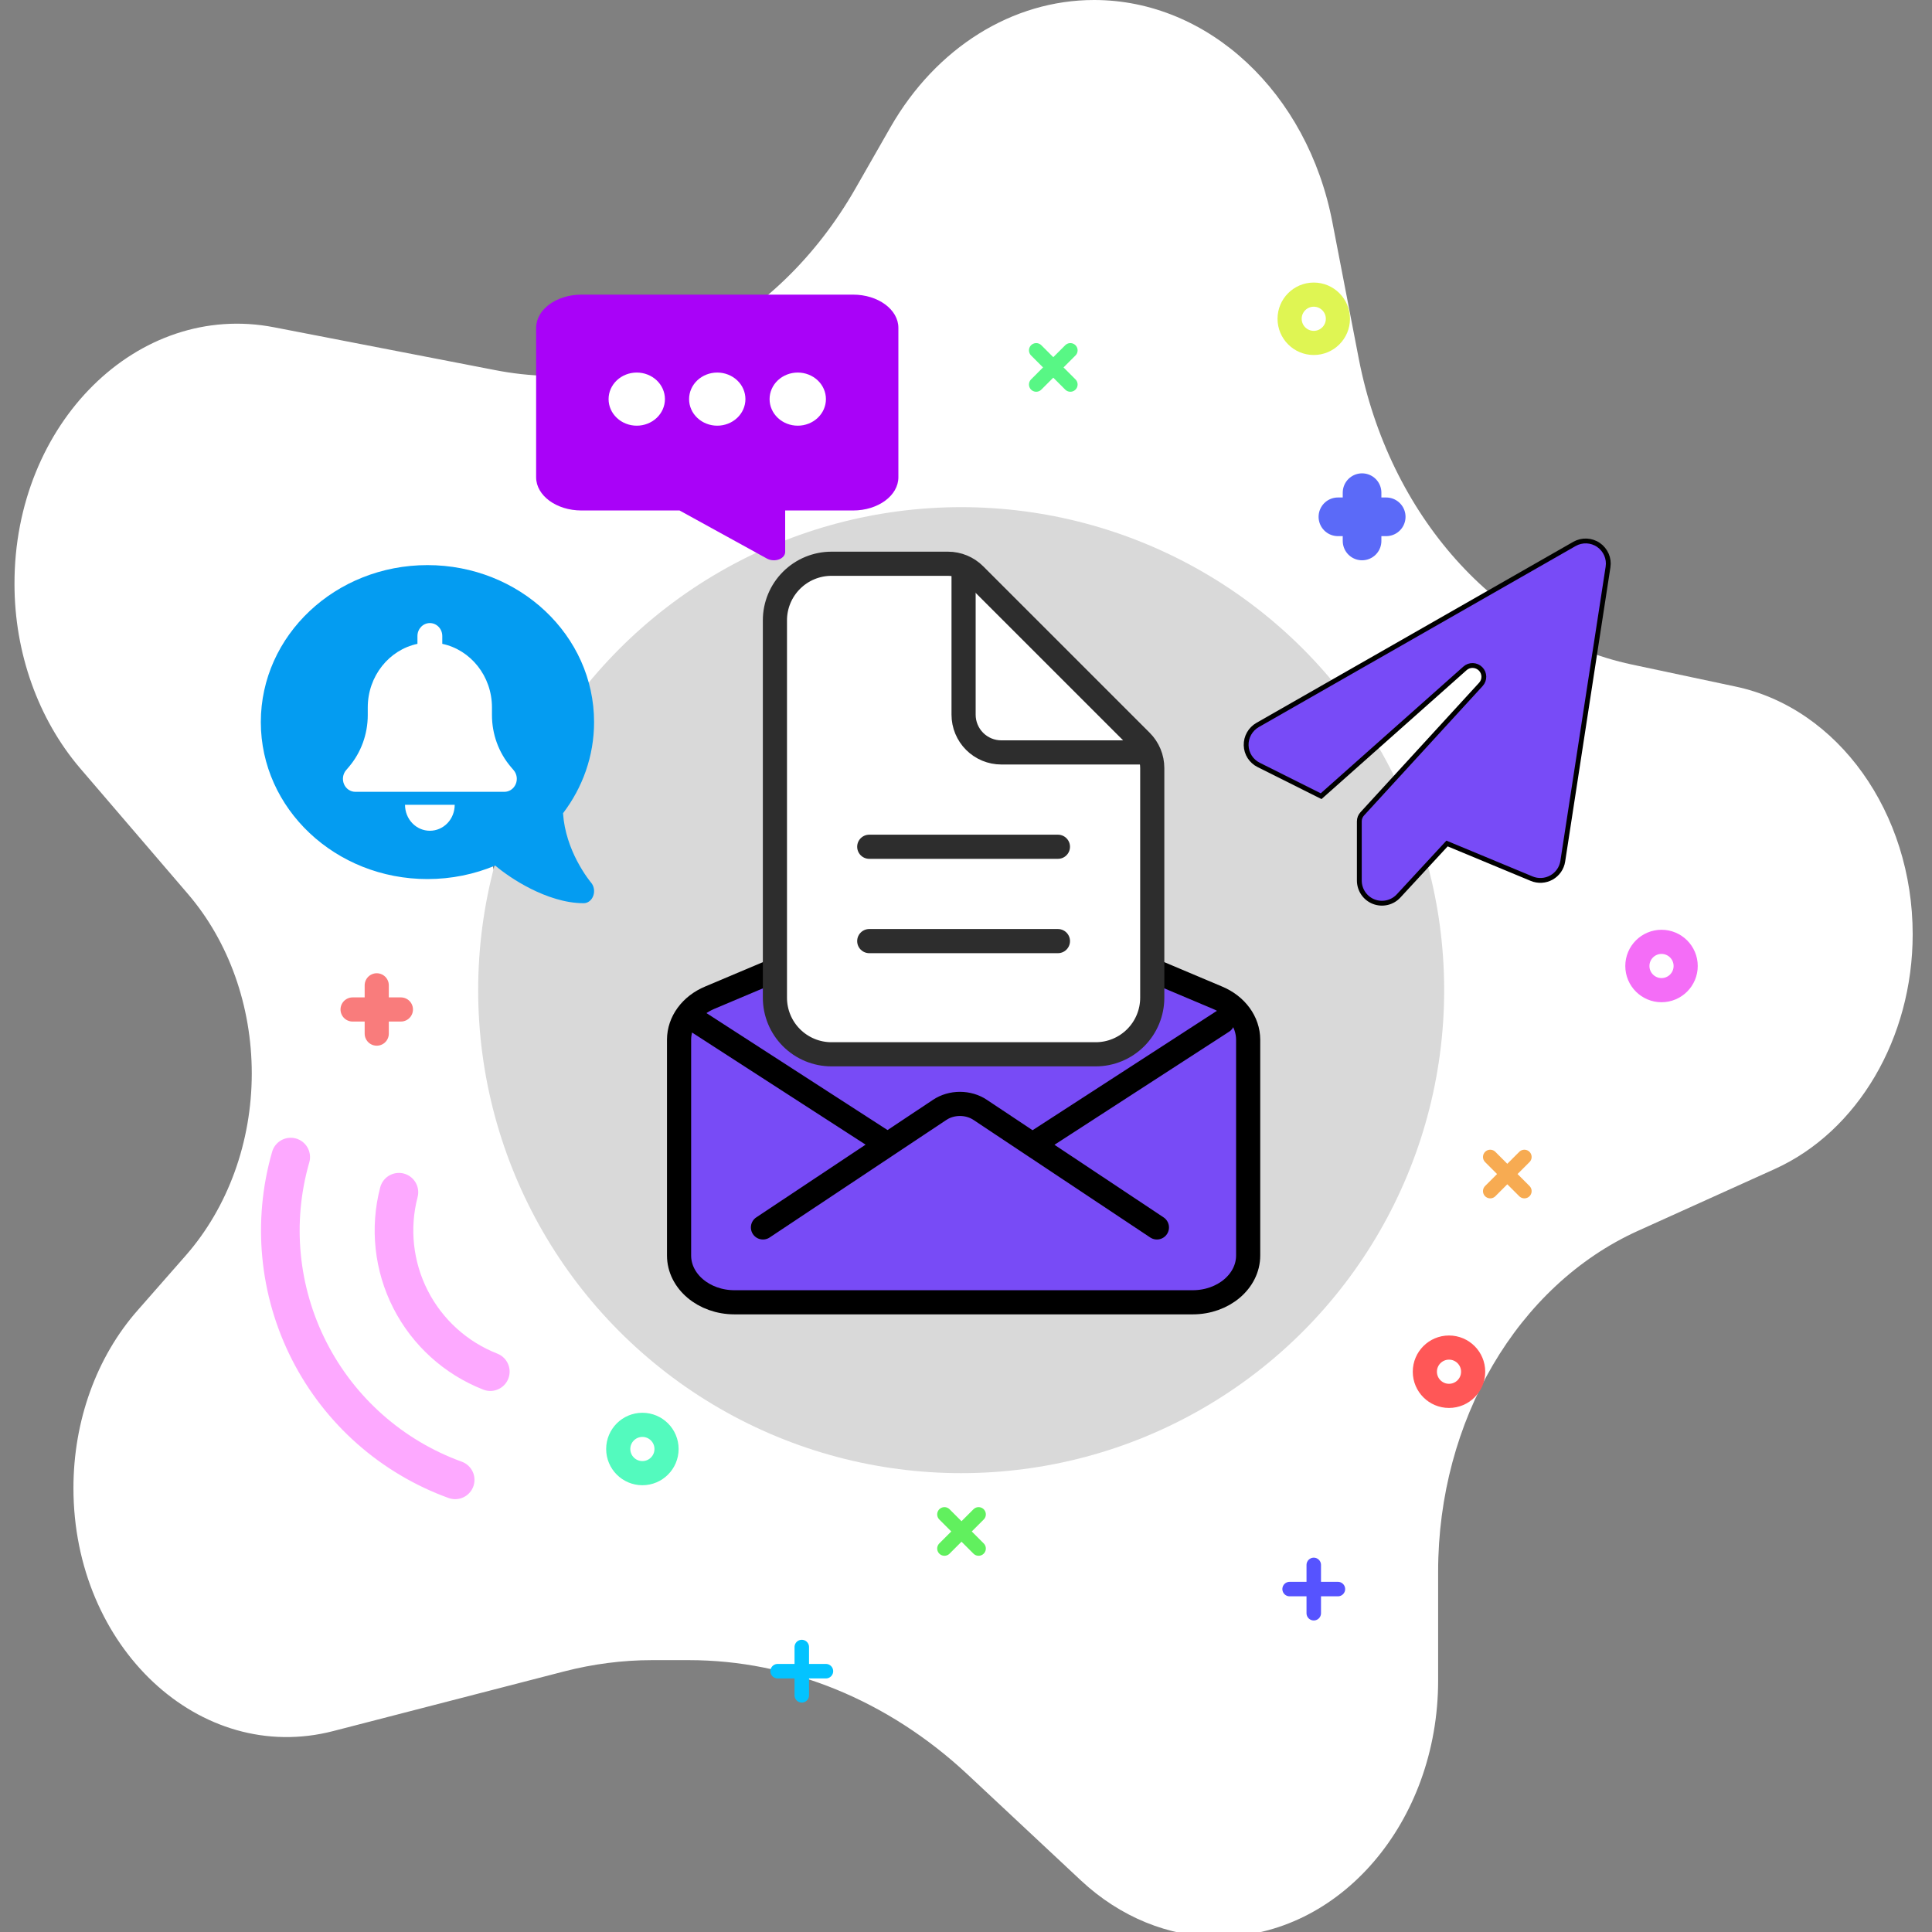 <svg width="400" height="400" viewBox="0 0 400 400" fill="none" xmlns="http://www.w3.org/2000/svg">
<rect x="0" y="0" width="400" height="400" fill="#808080" stroke="none"/>
<rect width="400" height="400" fill="none"/>
<g clip-path="url(#clip0_0_1)">
<path d="M184.379 26.316L177.164 38.936C160.814 67.579 131.569 82.348 102.478 76.62L56.731 67.758C28.561 62.298 2.923 87.629 3 120.927C3 135.158 7.913 148.853 16.509 158.968L38.923 185.104C47.366 194.95 52.125 208.287 52.125 222.251C52.125 236.393 47.213 249.909 38.539 259.844L28.484 271.302C19.964 280.969 15.205 294.216 15.205 308.09C15.205 341.029 41.379 365.554 69.012 358.394L116.832 346.042C122.742 344.52 128.883 343.714 134.947 343.714H142.623C163.501 343.714 183.842 352.039 200.191 367.255L223.832 389.364C231.892 396.883 241.947 401 252.233 401C277.332 401 297.75 377.28 297.75 347.921V325.365C297.75 294.126 314.176 266.11 339.123 254.832L367.446 242.032C384.64 234.245 396 214.911 396 193.429C396 168.277 380.572 146.616 359.31 142.14L337.818 137.575C309.801 131.578 287.618 106.695 281.324 74.292L275.874 46.097C270.731 19.155 250.16 0 226.519 0C209.632 0 193.82 9.846 184.379 26.316ZM125.736 143.214C132.25 143.214 138.498 146.232 143.104 151.604C147.711 156.975 150.298 164.261 150.298 171.857C150.298 179.454 147.711 186.739 143.104 192.111C138.498 197.482 132.25 200.5 125.736 200.5C119.221 200.5 112.974 197.482 108.368 192.111C103.761 186.739 101.173 179.454 101.173 171.857C101.173 164.261 103.761 156.975 108.368 151.604C112.974 146.232 119.221 143.214 125.736 143.214ZM223.986 157.536C223.986 153.737 225.28 150.095 227.583 147.409C229.886 144.723 233.01 143.214 236.267 143.214C239.524 143.214 242.648 144.723 244.951 147.409C247.254 150.095 248.548 153.737 248.548 157.536C248.548 161.334 247.254 164.977 244.951 167.662C242.648 170.348 239.524 171.857 236.267 171.857C233.01 171.857 229.886 170.348 227.583 167.662C225.28 164.977 223.986 161.334 223.986 157.536ZM223.986 229.143C230.5 229.143 236.748 232.161 241.354 237.532C245.96 242.904 248.548 250.189 248.548 257.786C248.548 265.382 245.96 272.668 241.354 278.039C236.748 283.411 230.5 286.429 223.986 286.429C217.471 286.429 211.224 283.411 206.618 278.039C202.011 272.668 199.423 265.382 199.423 257.786C199.423 250.189 202.011 242.904 206.618 237.532C211.224 232.161 217.471 229.143 223.986 229.143Z" fill="white"/>
<circle cx="199" cy="205" r="100" fill="#D9D9D9"/>
<path d="M252.063 206.562L202.578 185.676C201.621 185.272 200.568 185.062 199.5 185.062C198.432 185.062 197.379 185.272 196.422 185.676L146.938 206.562C145.04 207.357 143.441 208.589 142.32 210.121C141.199 211.652 140.601 213.421 140.594 215.227V259.937C140.594 265.287 145.731 269.625 152.069 269.625H246.942C253.28 269.625 258.418 265.287 258.418 259.937V215.227C258.409 213.42 257.809 211.65 256.686 210.119C255.563 208.587 253.962 207.355 252.063 206.562Z" fill="#784BF6" stroke="black" stroke-width="5" stroke-linecap="round" stroke-linejoin="round"/>
<path d="M239.525 254.125L202.918 229.775C201.725 228.982 200.257 228.551 198.745 228.551C197.234 228.551 195.765 228.982 194.572 229.775L157.963 254.125M214.603 236.445L253.119 211.5M144.369 211.5L183.734 236.93" stroke="black" stroke-width="5" stroke-linecap="round" stroke-linejoin="round"/>
<path d="M330.95 112.821C332.429 113.846 333.206 115.618 332.927 117.39L323.554 178.315C323.335 179.736 322.471 180.98 321.211 181.683C319.952 182.386 318.443 182.474 317.11 181.918L299.594 174.639L289.562 185.491C288.259 186.912 286.209 187.38 284.407 186.677C282.606 185.974 281.434 184.232 281.434 182.298V170.055C281.434 169.469 281.654 168.913 282.049 168.488L306.595 141.701C307.444 140.779 307.415 139.358 306.536 138.479C305.658 137.601 304.237 137.542 303.314 138.377L273.526 164.841L260.594 158.368C259.041 157.592 258.045 156.039 258.002 154.311C257.958 152.583 258.866 150.972 260.359 150.108L325.971 112.616C327.538 111.722 329.471 111.81 330.95 112.821Z" fill="#784BF7"/>
<path d="M330.95 112.821C332.429 113.846 333.206 115.618 332.927 117.39L323.554 178.315C323.335 179.736 322.471 180.98 321.211 181.683C319.952 182.386 318.443 182.474 317.11 181.918L299.594 174.639L289.562 185.491C288.259 186.912 286.209 187.38 284.407 186.677C282.606 185.974 281.434 184.232 281.434 182.298V170.055C281.434 169.469 281.654 168.913 282.049 168.488L306.595 141.701C307.444 140.779 307.415 139.358 306.536 138.479C305.658 137.601 304.237 137.542 303.314 138.377L273.526 164.841L260.594 158.368C259.041 157.592 258.045 156.039 258.002 154.311C257.958 152.583 258.866 150.972 260.359 150.108L325.971 112.616C327.538 111.722 329.471 111.81 330.95 112.821Z" stroke="black"/>
<path d="M54 149.5C54 167.453 69.443 182 88.498 182C93.498 182 98.241 181 102.526 179.203C104.13 180.563 106.744 182.422 109.844 183.984C113.078 185.609 116.972 187 120.84 187C121.716 187 122.497 186.391 122.834 185.453C123.171 184.516 122.983 183.453 122.376 182.734L122.336 182.687C122.295 182.641 122.241 182.578 122.161 182.469C122.012 182.281 121.783 181.984 121.5 181.578C120.948 180.797 120.207 179.641 119.452 178.203C118.104 175.609 116.824 172.203 116.568 168.375C120.611 163.062 122.996 156.547 122.996 149.5C122.996 131.547 107.553 117 88.498 117C69.443 117 54 131.547 54 149.5Z" fill="#049CF1"/>
<path d="M88.998 129C87.576 129 86.427 130.201 86.427 131.688V133.3C80.561 134.543 76.141 139.968 76.141 146.469V148.048C76.141 151.995 74.751 155.808 72.244 158.764L71.649 159.461C70.974 160.251 70.814 161.384 71.224 162.35C71.633 163.316 72.557 163.938 73.57 163.938H104.427C105.439 163.938 106.355 163.316 106.773 162.35C107.191 161.384 107.022 160.251 106.347 159.461L105.752 158.764C103.245 155.808 101.855 152.003 101.855 148.048V146.469C101.855 139.968 97.436 134.543 91.57 133.3V131.688C91.57 130.201 90.421 129 88.998 129ZM92.638 170.429C93.603 169.422 94.141 168.053 94.141 166.625H88.998H83.855C83.855 168.053 84.394 169.422 85.358 170.429C86.322 171.437 87.632 172 88.998 172C90.364 172 91.674 171.437 92.638 170.429Z" fill="white"/>
<path d="M176.625 61C181.796 61 186 64.083 186 67.875V98.814C186 102.606 181.796 105.689 176.625 105.689H162.562V114.284C162.562 114.939 162.064 115.53 161.273 115.82C160.482 116.11 159.53 116.045 158.812 115.659L140.692 105.689H120.375C115.204 105.689 111 102.606 111 98.814V67.875C111 64.083 115.204 61 120.375 61H176.625Z" fill="#A902F8"/>
<path d="M126 82.633C126 81.175 126.615 79.776 127.709 78.744C128.803 77.713 130.286 77.133 131.833 77.133C133.38 77.133 134.864 77.713 135.958 78.744C137.052 79.776 137.667 81.175 137.667 82.633C137.667 84.092 137.052 85.491 135.958 86.522C134.864 87.554 133.38 88.133 131.833 88.133C130.286 88.133 128.803 87.554 127.709 86.522C126.615 85.491 126 84.092 126 82.633ZM142.667 82.633C142.667 81.175 143.281 79.776 144.375 78.744C145.469 77.713 146.953 77.133 148.5 77.133C150.047 77.133 151.531 77.713 152.625 78.744C153.719 79.776 154.333 81.175 154.333 82.633C154.333 84.092 153.719 85.491 152.625 86.522C151.531 87.554 150.047 88.133 148.5 88.133C146.953 88.133 145.469 87.554 144.375 86.522C143.281 85.491 142.667 84.092 142.667 82.633ZM165.167 77.133C166.714 77.133 168.197 77.713 169.291 78.744C170.385 79.776 171 81.175 171 82.633C171 84.092 170.385 85.491 169.291 86.522C168.197 87.554 166.714 88.133 165.167 88.133C163.62 88.133 162.136 87.554 161.042 86.522C159.948 85.491 159.333 84.092 159.333 82.633C159.333 81.175 159.948 79.776 161.042 78.744C162.136 77.713 163.62 77.133 165.167 77.133Z" fill="white"/>
<path d="M238.562 159.016V206.562C238.562 209.671 237.328 212.651 235.13 214.849C232.932 217.047 229.952 218.281 226.844 218.281H172.156C169.048 218.281 166.068 217.047 163.87 214.849C161.672 212.651 160.438 209.671 160.438 206.562V128.438C160.438 125.329 161.672 122.349 163.87 120.151C166.068 117.953 169.048 116.719 172.156 116.719H196.265C198.336 116.719 200.323 117.542 201.788 119.006L236.275 153.494C237.739 154.958 238.562 156.945 238.562 159.016Z" fill="white" stroke="#2D2D2D" stroke-width="5" stroke-linejoin="round"/>
<path d="M199.5 118.672V147.969C199.5 150.041 200.323 152.028 201.788 153.493C203.253 154.958 205.24 155.781 207.312 155.781H236.609M179.969 175.312H219.031M179.969 194.844H219.031" stroke="#2D2D2D" stroke-width="5" stroke-linecap="round" stroke-linejoin="round"/>
<path d="M272 71C274.761 71 277 68.761 277 66C277 63.239 274.761 61 272 61C269.239 61 267 63.239 267 66C267 68.761 269.239 71 272 71Z" stroke="#DFF553" stroke-width="5" stroke-linecap="round" stroke-linejoin="round"/>
<path d="M133 305C135.761 305 138 302.761 138 300C138 297.239 135.761 295 133 295C130.239 295 128 297.239 128 300C128 302.761 130.239 305 133 305Z" stroke="#53FABE" stroke-width="5" stroke-linecap="round" stroke-linejoin="round"/>
<path d="M300 289C302.761 289 305 286.761 305 284C305 281.239 302.761 279 300 279C297.239 279 295 281.239 295 284C295 286.761 297.239 289 300 289Z" stroke="#FF5757" stroke-width="5" stroke-linecap="round" stroke-linejoin="round"/>
<path d="M344 205C346.761 205 349 202.761 349 200C349 197.239 346.761 195 344 195C341.239 195 339 197.239 339 200C339 202.761 341.239 205 344 205Z" stroke="#F46DF7" stroke-width="5" stroke-linecap="round" stroke-linejoin="round"/>
<path d="M282 102V112M287 107H277" stroke="#5B6AF8" stroke-width="8" stroke-linecap="round" stroke-linejoin="round"/>
<path d="M78 204V214M83 209H73" stroke="#F97C7C" stroke-width="5" stroke-linecap="round" stroke-linejoin="round"/>
<path d="M166 341V351M171 346H161" stroke="#03C3FF" stroke-width="3" stroke-linecap="round" stroke-linejoin="round"/>
<path d="M272 324V334M277 329H267" stroke="#5653FF" stroke-width="3" stroke-linecap="round" stroke-linejoin="round"/>
<path d="M195.536 313.536L202.607 320.607M202.607 313.536L195.536 320.607" stroke="#61F05E" stroke-width="3" stroke-linecap="round" stroke-linejoin="round"/>
<path d="M308.536 239.536L315.607 246.607M315.607 239.536L308.536 246.607" stroke="#F7AB52" stroke-width="3" stroke-linecap="round" stroke-linejoin="round"/>
<path d="M214.536 72.535L221.607 79.607M221.607 72.535L214.536 79.607" stroke="#58F785" stroke-width="3" stroke-linecap="round" stroke-linejoin="round"/>
<path d="M82.589 246.84C80.648 254.274 81.502 262.162 84.991 269.008C88.479 275.854 94.358 281.182 101.513 283.981M60.188 239.561C56.332 252.941 57.703 267.287 64.025 279.694C70.346 292.1 81.146 301.642 94.237 306.387" stroke="#FDA9FF" stroke-width="8" stroke-linecap="round" stroke-linejoin="round"/>
</g>
<defs>
<clipPath id="clip0_0_1">
<rect width="400" height="400" fill="white"/>
</clipPath>
</defs>
</svg>
